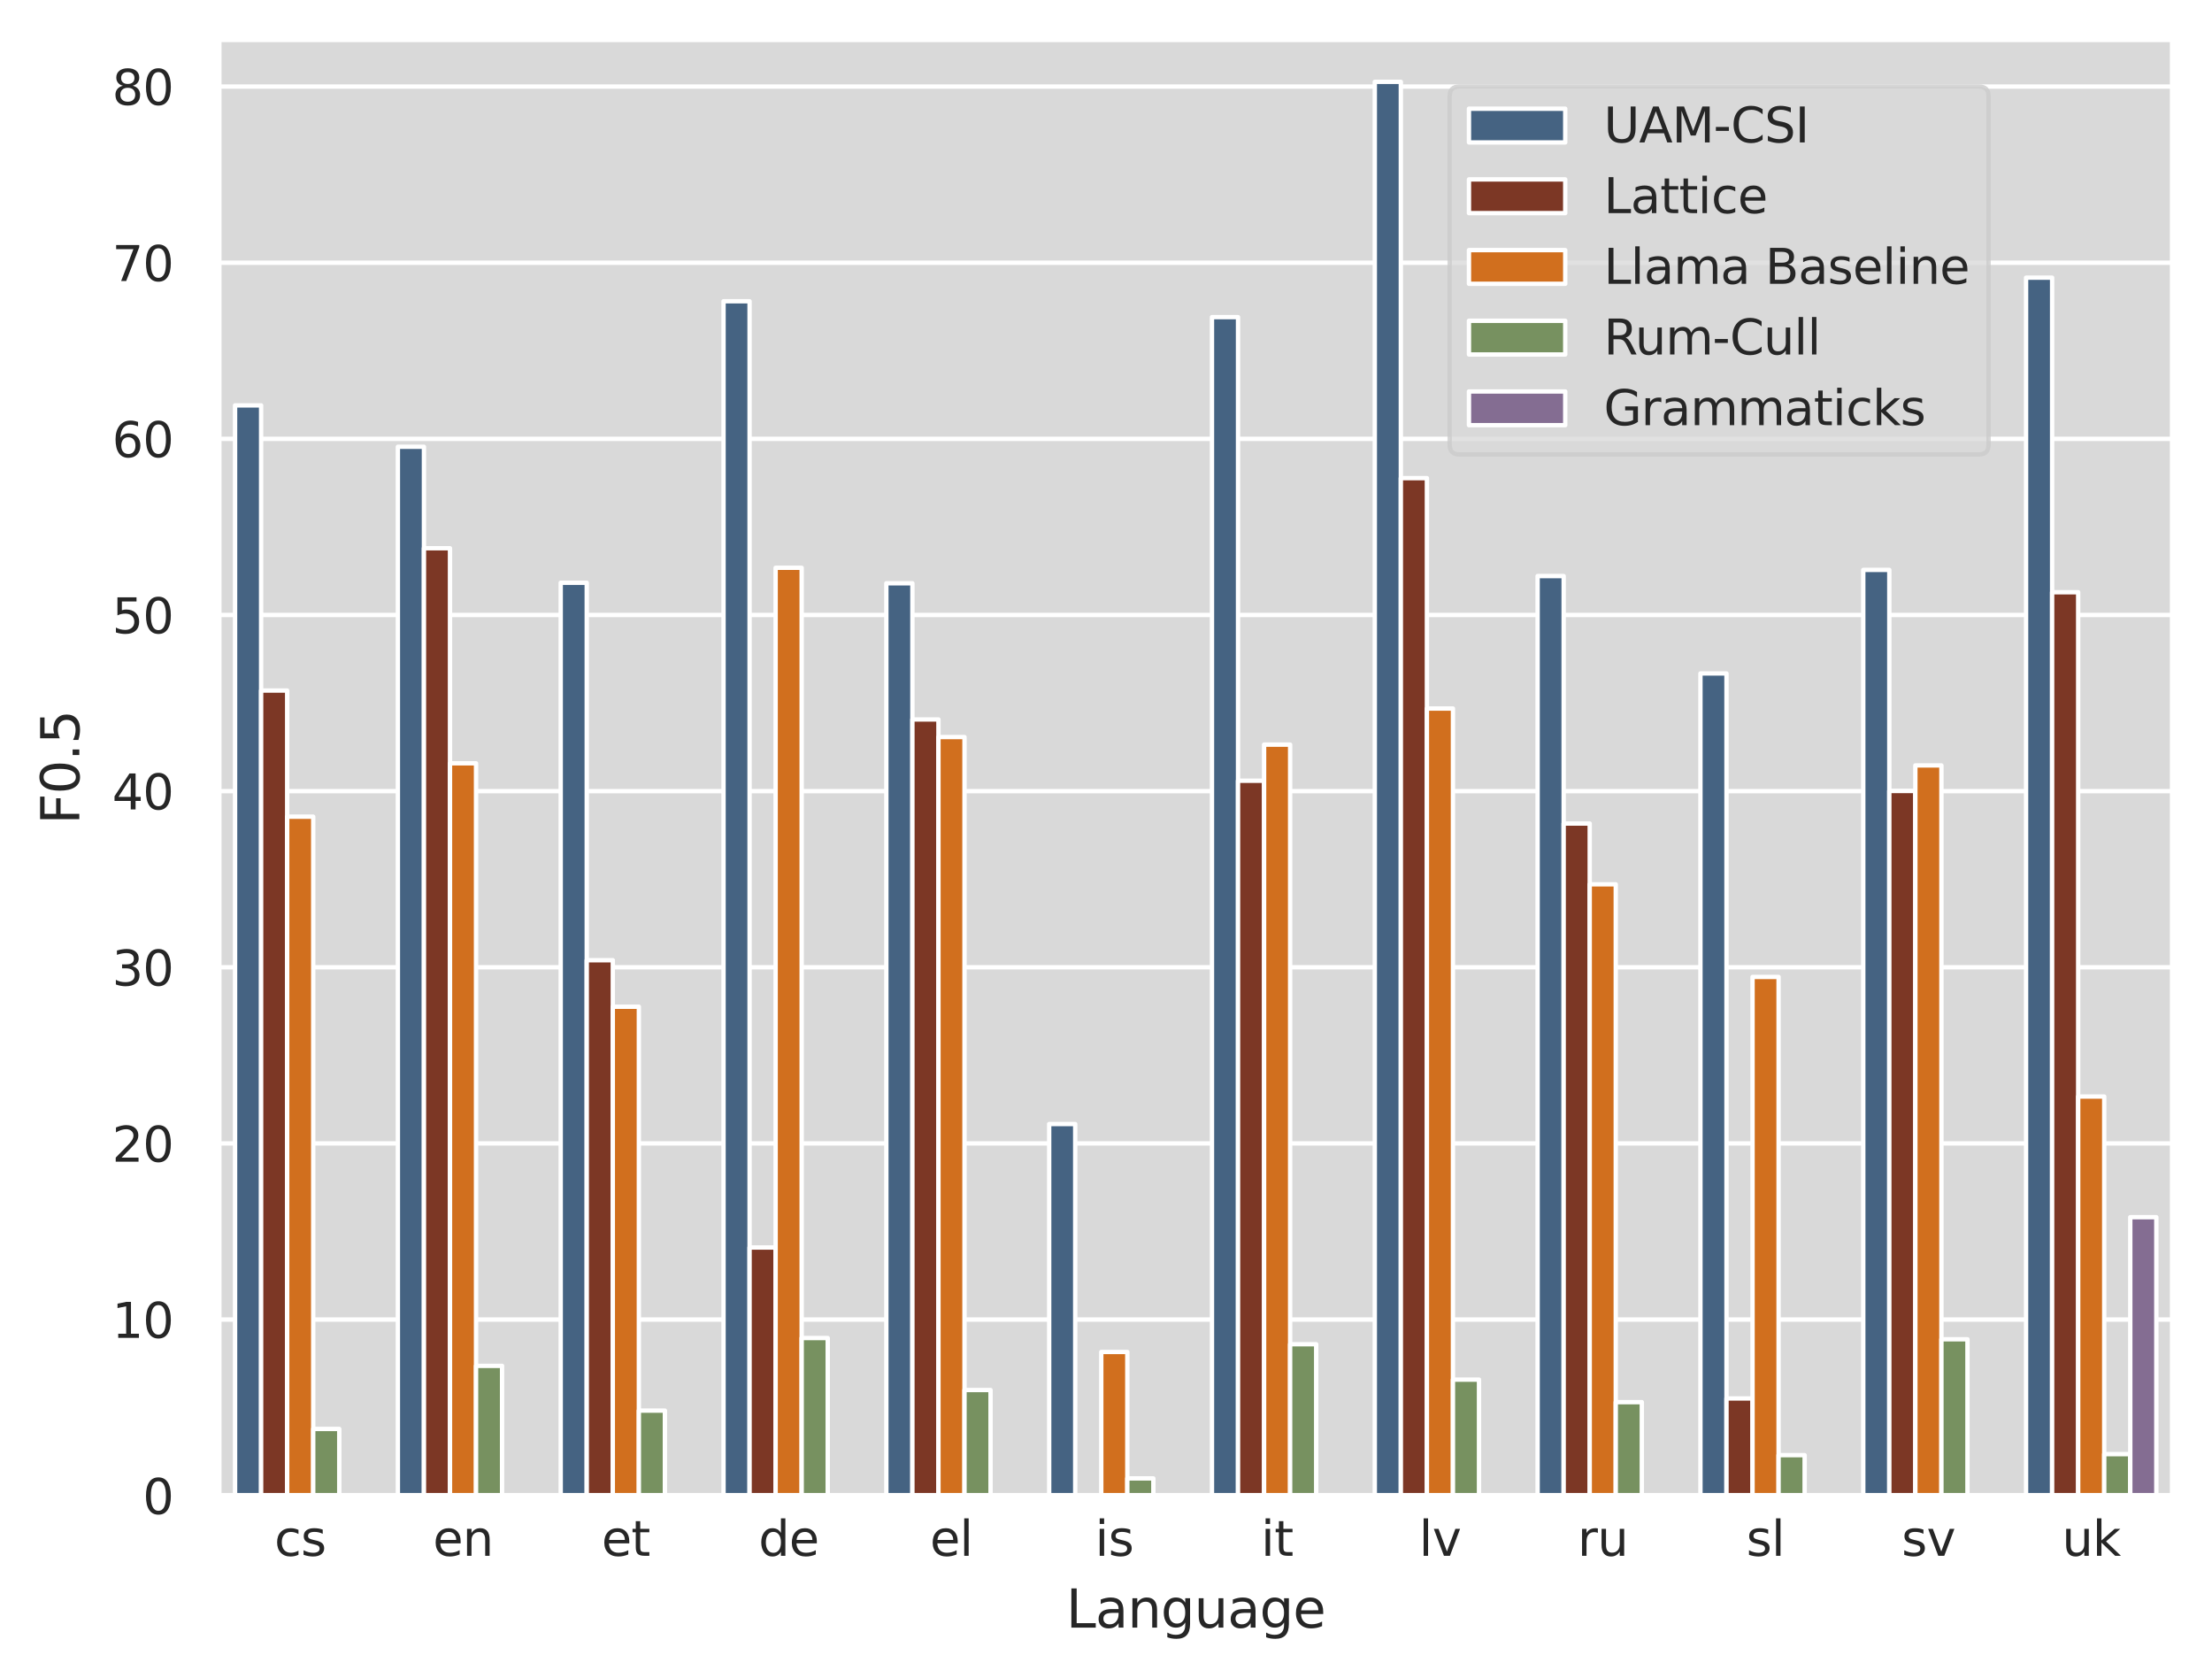 <?xml version="1.0" encoding="utf-8" standalone="no"?>
<!DOCTYPE svg PUBLIC "-//W3C//DTD SVG 1.1//EN"
  "http://www.w3.org/Graphics/SVG/1.1/DTD/svg11.dtd">
<svg xmlns:xlink="http://www.w3.org/1999/xlink" width="404.309pt" height="306.62pt" viewBox="0 0 404.309 306.62" xmlns="http://www.w3.org/2000/svg" version="1.1">
 <defs>
  <style type="text/css">*{stroke-linejoin: round; stroke-linecap: butt}</style>
 </defs>
 <g id="figure_1">
  <g id="patch_1">
   <path d="M 0 306.62 
L 404.309 306.62 
L 404.309 0 
L 0 0 
z
" style="fill: #ffffff"/>
  </g>
  <g id="axes_1">
   <g id="patch_2">
    <path d="M 39.989 273.312 
L 397.109 273.312 
L 397.109 7.2 
L 39.989 7.2 
z
" style="fill: #d9d9d9"/>
   </g>
   <g id="matplotlib.axis_1">
    <g id="xtick_1">
     <g id="text_1">
      <!-- cs -->
      <g style="fill: #262626" transform="translate(50.158 284.299) scale(0.088 -0.088)">
       <defs>
        <path id="DejaVuSans-63" d="M 3122 3366 
L 3122 2828 
Q 2878 2963 2633 3030 
Q 2388 3097 2138 3097 
Q 1578 3097 1268 2742 
Q 959 2388 959 1747 
Q 959 1106 1268 751 
Q 1578 397 2138 397 
Q 2388 397 2633 464 
Q 2878 531 3122 666 
L 3122 134 
Q 2881 22 2623 -34 
Q 2366 -91 2075 -91 
Q 1284 -91 818 406 
Q 353 903 353 1747 
Q 353 2603 823 3093 
Q 1294 3584 2113 3584 
Q 2378 3584 2631 3529 
Q 2884 3475 3122 3366 
z
" transform="scale(0.016)"/>
        <path id="DejaVuSans-73" d="M 2834 3397 
L 2834 2853 
Q 2591 2978 2328 3040 
Q 2066 3103 1784 3103 
Q 1356 3103 1142 2972 
Q 928 2841 928 2578 
Q 928 2378 1081 2264 
Q 1234 2150 1697 2047 
L 1894 2003 
Q 2506 1872 2764 1633 
Q 3022 1394 3022 966 
Q 3022 478 2636 193 
Q 2250 -91 1575 -91 
Q 1294 -91 989 -36 
Q 684 19 347 128 
L 347 722 
Q 666 556 975 473 
Q 1284 391 1588 391 
Q 1994 391 2212 530 
Q 2431 669 2431 922 
Q 2431 1156 2273 1281 
Q 2116 1406 1581 1522 
L 1381 1569 
Q 847 1681 609 1914 
Q 372 2147 372 2553 
Q 372 3047 722 3315 
Q 1072 3584 1716 3584 
Q 2034 3584 2315 3537 
Q 2597 3491 2834 3397 
z
" transform="scale(0.016)"/>
       </defs>
       <use xlink:href="#DejaVuSans-63"/>
       <use xlink:href="#DejaVuSans-73" x="54.98"/>
      </g>
     </g>
    </g>
    <g id="xtick_2">
     <g id="text_2">
      <!-- en -->
      <g style="fill: #262626" transform="translate(79.133 284.299) scale(0.088 -0.088)">
       <defs>
        <path id="DejaVuSans-65" d="M 3597 1894 
L 3597 1613 
L 953 1613 
Q 991 1019 1311 708 
Q 1631 397 2203 397 
Q 2534 397 2845 478 
Q 3156 559 3463 722 
L 3463 178 
Q 3153 47 2828 -22 
Q 2503 -91 2169 -91 
Q 1331 -91 842 396 
Q 353 884 353 1716 
Q 353 2575 817 3079 
Q 1281 3584 2069 3584 
Q 2775 3584 3186 3129 
Q 3597 2675 3597 1894 
z
M 3022 2063 
Q 3016 2534 2758 2815 
Q 2500 3097 2075 3097 
Q 1594 3097 1305 2825 
Q 1016 2553 972 2059 
L 3022 2063 
z
" transform="scale(0.016)"/>
        <path id="DejaVuSans-6e" d="M 3513 2113 
L 3513 0 
L 2938 0 
L 2938 2094 
Q 2938 2591 2744 2837 
Q 2550 3084 2163 3084 
Q 1697 3084 1428 2787 
Q 1159 2491 1159 1978 
L 1159 0 
L 581 0 
L 581 3500 
L 1159 3500 
L 1159 2956 
Q 1366 3272 1645 3428 
Q 1925 3584 2291 3584 
Q 2894 3584 3203 3211 
Q 3513 2838 3513 2113 
z
" transform="scale(0.016)"/>
       </defs>
       <use xlink:href="#DejaVuSans-65"/>
       <use xlink:href="#DejaVuSans-6e" x="61.523"/>
      </g>
     </g>
    </g>
    <g id="xtick_3">
     <g id="text_3">
      <!-- et -->
      <g style="fill: #262626" transform="translate(109.957 284.299) scale(0.088 -0.088)">
       <defs>
        <path id="DejaVuSans-74" d="M 1172 4494 
L 1172 3500 
L 2356 3500 
L 2356 3053 
L 1172 3053 
L 1172 1153 
Q 1172 725 1289 603 
Q 1406 481 1766 481 
L 2356 481 
L 2356 0 
L 1766 0 
Q 1100 0 847 248 
Q 594 497 594 1153 
L 594 3053 
L 172 3053 
L 172 3500 
L 594 3500 
L 594 4494 
L 1172 4494 
z
" transform="scale(0.016)"/>
       </defs>
       <use xlink:href="#DejaVuSans-65"/>
       <use xlink:href="#DejaVuSans-74" x="61.523"/>
      </g>
     </g>
    </g>
    <g id="xtick_4">
     <g id="text_4">
      <!-- de -->
      <g style="fill: #262626" transform="translate(138.648 284.299) scale(0.088 -0.088)">
       <defs>
        <path id="DejaVuSans-64" d="M 2906 2969 
L 2906 4863 
L 3481 4863 
L 3481 0 
L 2906 0 
L 2906 525 
Q 2725 213 2448 61 
Q 2172 -91 1784 -91 
Q 1150 -91 751 415 
Q 353 922 353 1747 
Q 353 2572 751 3078 
Q 1150 3584 1784 3584 
Q 2172 3584 2448 3432 
Q 2725 3281 2906 2969 
z
M 947 1747 
Q 947 1113 1208 752 
Q 1469 391 1925 391 
Q 2381 391 2643 752 
Q 2906 1113 2906 1747 
Q 2906 2381 2643 2742 
Q 2381 3103 1925 3103 
Q 1469 3103 1208 2742 
Q 947 2381 947 1747 
z
" transform="scale(0.016)"/>
       </defs>
       <use xlink:href="#DejaVuSans-64"/>
       <use xlink:href="#DejaVuSans-65" x="63.477"/>
      </g>
     </g>
    </g>
    <g id="xtick_5">
     <g id="text_5">
      <!-- el -->
      <g style="fill: #262626" transform="translate(169.979 284.299) scale(0.088 -0.088)">
       <defs>
        <path id="DejaVuSans-6c" d="M 603 4863 
L 1178 4863 
L 1178 0 
L 603 0 
L 603 4863 
z
" transform="scale(0.016)"/>
       </defs>
       <use xlink:href="#DejaVuSans-65"/>
       <use xlink:href="#DejaVuSans-6c" x="61.523"/>
      </g>
     </g>
    </g>
    <g id="xtick_6">
     <g id="text_6">
      <!-- is -->
      <g style="fill: #262626" transform="translate(200.155 284.299) scale(0.088 -0.088)">
       <defs>
        <path id="DejaVuSans-69" d="M 603 3500 
L 1178 3500 
L 1178 0 
L 603 0 
L 603 3500 
z
M 603 4863 
L 1178 4863 
L 1178 4134 
L 603 4134 
L 603 4863 
z
" transform="scale(0.016)"/>
       </defs>
       <use xlink:href="#DejaVuSans-69"/>
       <use xlink:href="#DejaVuSans-73" x="27.783"/>
      </g>
     </g>
    </g>
    <g id="xtick_7">
     <g id="text_7">
      <!-- it -->
      <g style="fill: #262626" transform="translate(230.482 284.299) scale(0.088 -0.088)">
       <use xlink:href="#DejaVuSans-69"/>
       <use xlink:href="#DejaVuSans-74" x="27.783"/>
      </g>
     </g>
    </g>
    <g id="xtick_8">
     <g id="text_8">
      <!-- lv -->
      <g style="fill: #262626" transform="translate(259.362 284.299) scale(0.088 -0.088)">
       <defs>
        <path id="DejaVuSans-76" d="M 191 3500 
L 800 3500 
L 1894 563 
L 2988 3500 
L 3597 3500 
L 2284 0 
L 1503 0 
L 191 3500 
z
" transform="scale(0.016)"/>
       </defs>
       <use xlink:href="#DejaVuSans-6c"/>
       <use xlink:href="#DejaVuSans-76" x="27.783"/>
      </g>
     </g>
    </g>
    <g id="xtick_9">
     <g id="text_9">
      <!-- ru -->
      <g style="fill: #262626" transform="translate(288.352 284.299) scale(0.088 -0.088)">
       <defs>
        <path id="DejaVuSans-72" d="M 2631 2963 
Q 2534 3019 2420 3045 
Q 2306 3072 2169 3072 
Q 1681 3072 1420 2755 
Q 1159 2438 1159 1844 
L 1159 0 
L 581 0 
L 581 3500 
L 1159 3500 
L 1159 2956 
Q 1341 3275 1631 3429 
Q 1922 3584 2338 3584 
Q 2397 3584 2469 3576 
Q 2541 3569 2628 3553 
L 2631 2963 
z
" transform="scale(0.016)"/>
        <path id="DejaVuSans-75" d="M 544 1381 
L 544 3500 
L 1119 3500 
L 1119 1403 
Q 1119 906 1312 657 
Q 1506 409 1894 409 
Q 2359 409 2629 706 
Q 2900 1003 2900 1516 
L 2900 3500 
L 3475 3500 
L 3475 0 
L 2900 0 
L 2900 538 
Q 2691 219 2414 64 
Q 2138 -91 1772 -91 
Q 1169 -91 856 284 
Q 544 659 544 1381 
z
M 1991 3584 
L 1991 3584 
z
" transform="scale(0.016)"/>
       </defs>
       <use xlink:href="#DejaVuSans-72"/>
       <use xlink:href="#DejaVuSans-75" x="41.113"/>
      </g>
     </g>
    </g>
    <g id="xtick_10">
     <g id="text_10">
      <!-- sl -->
      <g style="fill: #262626" transform="translate(319.195 284.299) scale(0.088 -0.088)">
       <use xlink:href="#DejaVuSans-73"/>
       <use xlink:href="#DejaVuSans-6c" x="52.1"/>
      </g>
     </g>
    </g>
    <g id="xtick_11">
     <g id="text_11">
      <!-- sv -->
      <g style="fill: #262626" transform="translate(347.573 284.299) scale(0.088 -0.088)">
       <use xlink:href="#DejaVuSans-73"/>
       <use xlink:href="#DejaVuSans-76" x="52.1"/>
      </g>
     </g>
    </g>
    <g id="xtick_12">
     <g id="text_12">
      <!-- uk -->
      <g style="fill: #262626" transform="translate(376.893 284.299) scale(0.088 -0.088)">
       <defs>
        <path id="DejaVuSans-6b" d="M 581 4863 
L 1159 4863 
L 1159 1991 
L 2875 3500 
L 3609 3500 
L 1753 1863 
L 3688 0 
L 2938 0 
L 1159 1709 
L 1159 0 
L 581 0 
L 581 4863 
z
" transform="scale(0.016)"/>
       </defs>
       <use xlink:href="#DejaVuSans-75"/>
       <use xlink:href="#DejaVuSans-6b" x="63.379"/>
      </g>
     </g>
    </g>
    <g id="text_13">
     <!-- Language -->
     <g style="fill: #262626" transform="translate(194.859 297.423) scale(0.096 -0.096)">
      <defs>
       <path id="DejaVuSans-4c" d="M 628 4666 
L 1259 4666 
L 1259 531 
L 3531 531 
L 3531 0 
L 628 0 
L 628 4666 
z
" transform="scale(0.016)"/>
       <path id="DejaVuSans-61" d="M 2194 1759 
Q 1497 1759 1228 1600 
Q 959 1441 959 1056 
Q 959 750 1161 570 
Q 1363 391 1709 391 
Q 2188 391 2477 730 
Q 2766 1069 2766 1631 
L 2766 1759 
L 2194 1759 
z
M 3341 1997 
L 3341 0 
L 2766 0 
L 2766 531 
Q 2569 213 2275 61 
Q 1981 -91 1556 -91 
Q 1019 -91 701 211 
Q 384 513 384 1019 
Q 384 1609 779 1909 
Q 1175 2209 1959 2209 
L 2766 2209 
L 2766 2266 
Q 2766 2663 2505 2880 
Q 2244 3097 1772 3097 
Q 1472 3097 1187 3025 
Q 903 2953 641 2809 
L 641 3341 
Q 956 3463 1253 3523 
Q 1550 3584 1831 3584 
Q 2591 3584 2966 3190 
Q 3341 2797 3341 1997 
z
" transform="scale(0.016)"/>
       <path id="DejaVuSans-67" d="M 2906 1791 
Q 2906 2416 2648 2759 
Q 2391 3103 1925 3103 
Q 1463 3103 1205 2759 
Q 947 2416 947 1791 
Q 947 1169 1205 825 
Q 1463 481 1925 481 
Q 2391 481 2648 825 
Q 2906 1169 2906 1791 
z
M 3481 434 
Q 3481 -459 3084 -895 
Q 2688 -1331 1869 -1331 
Q 1566 -1331 1297 -1286 
Q 1028 -1241 775 -1147 
L 775 -588 
Q 1028 -725 1275 -790 
Q 1522 -856 1778 -856 
Q 2344 -856 2625 -561 
Q 2906 -266 2906 331 
L 2906 616 
Q 2728 306 2450 153 
Q 2172 0 1784 0 
Q 1141 0 747 490 
Q 353 981 353 1791 
Q 353 2603 747 3093 
Q 1141 3584 1784 3584 
Q 2172 3584 2450 3431 
Q 2728 3278 2906 2969 
L 2906 3500 
L 3481 3500 
L 3481 434 
z
" transform="scale(0.016)"/>
      </defs>
      <use xlink:href="#DejaVuSans-4c"/>
      <use xlink:href="#DejaVuSans-61" x="55.713"/>
      <use xlink:href="#DejaVuSans-6e" x="116.992"/>
      <use xlink:href="#DejaVuSans-67" x="180.371"/>
      <use xlink:href="#DejaVuSans-75" x="243.848"/>
      <use xlink:href="#DejaVuSans-61" x="307.227"/>
      <use xlink:href="#DejaVuSans-67" x="368.506"/>
      <use xlink:href="#DejaVuSans-65" x="431.982"/>
     </g>
    </g>
   </g>
   <g id="matplotlib.axis_2">
    <g id="ytick_1">
     <g id="line2d_1">
      <path d="M 39.989 273.312 
L 397.109 273.312 
" clip-path="url(#p2c6a09ee8d)" style="fill: none; stroke: #ffffff; stroke-width: 0.8; stroke-linecap: round"/>
     </g>
     <g id="text_14">
      <!-- 0 -->
      <g style="fill: #262626" transform="translate(26.09 276.655) scale(0.088 -0.088)">
       <defs>
        <path id="DejaVuSans-30" d="M 2034 4250 
Q 1547 4250 1301 3770 
Q 1056 3291 1056 2328 
Q 1056 1369 1301 889 
Q 1547 409 2034 409 
Q 2525 409 2770 889 
Q 3016 1369 3016 2328 
Q 3016 3291 2770 3770 
Q 2525 4250 2034 4250 
z
M 2034 4750 
Q 2819 4750 3233 4129 
Q 3647 3509 3647 2328 
Q 3647 1150 3233 529 
Q 2819 -91 2034 -91 
Q 1250 -91 836 529 
Q 422 1150 422 2328 
Q 422 3509 836 4129 
Q 1250 4750 2034 4750 
z
" transform="scale(0.016)"/>
       </defs>
       <use xlink:href="#DejaVuSans-30"/>
      </g>
     </g>
    </g>
    <g id="ytick_2">
     <g id="line2d_2">
      <path d="M 39.989 241.125 
L 397.109 241.125 
" clip-path="url(#p2c6a09ee8d)" style="fill: none; stroke: #ffffff; stroke-width: 0.8; stroke-linecap: round"/>
     </g>
     <g id="text_15">
      <!-- 10 -->
      <g style="fill: #262626" transform="translate(20.491 244.469) scale(0.088 -0.088)">
       <defs>
        <path id="DejaVuSans-31" d="M 794 531 
L 1825 531 
L 1825 4091 
L 703 3866 
L 703 4441 
L 1819 4666 
L 2450 4666 
L 2450 531 
L 3481 531 
L 3481 0 
L 794 0 
L 794 531 
z
" transform="scale(0.016)"/>
       </defs>
       <use xlink:href="#DejaVuSans-31"/>
       <use xlink:href="#DejaVuSans-30" x="63.623"/>
      </g>
     </g>
    </g>
    <g id="ytick_3">
     <g id="line2d_3">
      <path d="M 39.989 208.939 
L 397.109 208.939 
" clip-path="url(#p2c6a09ee8d)" style="fill: none; stroke: #ffffff; stroke-width: 0.8; stroke-linecap: round"/>
     </g>
     <g id="text_16">
      <!-- 20 -->
      <g style="fill: #262626" transform="translate(20.491 212.282) scale(0.088 -0.088)">
       <defs>
        <path id="DejaVuSans-32" d="M 1228 531 
L 3431 531 
L 3431 0 
L 469 0 
L 469 531 
Q 828 903 1448 1529 
Q 2069 2156 2228 2338 
Q 2531 2678 2651 2914 
Q 2772 3150 2772 3378 
Q 2772 3750 2511 3984 
Q 2250 4219 1831 4219 
Q 1534 4219 1204 4116 
Q 875 4013 500 3803 
L 500 4441 
Q 881 4594 1212 4672 
Q 1544 4750 1819 4750 
Q 2544 4750 2975 4387 
Q 3406 4025 3406 3419 
Q 3406 3131 3298 2873 
Q 3191 2616 2906 2266 
Q 2828 2175 2409 1742 
Q 1991 1309 1228 531 
z
" transform="scale(0.016)"/>
       </defs>
       <use xlink:href="#DejaVuSans-32"/>
       <use xlink:href="#DejaVuSans-30" x="63.623"/>
      </g>
     </g>
    </g>
    <g id="ytick_4">
     <g id="line2d_4">
      <path d="M 39.989 176.752 
L 397.109 176.752 
" clip-path="url(#p2c6a09ee8d)" style="fill: none; stroke: #ffffff; stroke-width: 0.8; stroke-linecap: round"/>
     </g>
     <g id="text_17">
      <!-- 30 -->
      <g style="fill: #262626" transform="translate(20.491 180.096) scale(0.088 -0.088)">
       <defs>
        <path id="DejaVuSans-33" d="M 2597 2516 
Q 3050 2419 3304 2112 
Q 3559 1806 3559 1356 
Q 3559 666 3084 287 
Q 2609 -91 1734 -91 
Q 1441 -91 1130 -33 
Q 819 25 488 141 
L 488 750 
Q 750 597 1062 519 
Q 1375 441 1716 441 
Q 2309 441 2620 675 
Q 2931 909 2931 1356 
Q 2931 1769 2642 2001 
Q 2353 2234 1838 2234 
L 1294 2234 
L 1294 2753 
L 1863 2753 
Q 2328 2753 2575 2939 
Q 2822 3125 2822 3475 
Q 2822 3834 2567 4026 
Q 2313 4219 1838 4219 
Q 1578 4219 1281 4162 
Q 984 4106 628 3988 
L 628 4550 
Q 988 4650 1302 4700 
Q 1616 4750 1894 4750 
Q 2613 4750 3031 4423 
Q 3450 4097 3450 3541 
Q 3450 3153 3228 2886 
Q 3006 2619 2597 2516 
z
" transform="scale(0.016)"/>
       </defs>
       <use xlink:href="#DejaVuSans-33"/>
       <use xlink:href="#DejaVuSans-30" x="63.623"/>
      </g>
     </g>
    </g>
    <g id="ytick_5">
     <g id="line2d_5">
      <path d="M 39.989 144.566 
L 397.109 144.566 
" clip-path="url(#p2c6a09ee8d)" style="fill: none; stroke: #ffffff; stroke-width: 0.8; stroke-linecap: round"/>
     </g>
     <g id="text_18">
      <!-- 40 -->
      <g style="fill: #262626" transform="translate(20.491 147.909) scale(0.088 -0.088)">
       <defs>
        <path id="DejaVuSans-34" d="M 2419 4116 
L 825 1625 
L 2419 1625 
L 2419 4116 
z
M 2253 4666 
L 3047 4666 
L 3047 1625 
L 3713 1625 
L 3713 1100 
L 3047 1100 
L 3047 0 
L 2419 0 
L 2419 1100 
L 313 1100 
L 313 1709 
L 2253 4666 
z
" transform="scale(0.016)"/>
       </defs>
       <use xlink:href="#DejaVuSans-34"/>
       <use xlink:href="#DejaVuSans-30" x="63.623"/>
      </g>
     </g>
    </g>
    <g id="ytick_6">
     <g id="line2d_6">
      <path d="M 39.989 112.379 
L 397.109 112.379 
" clip-path="url(#p2c6a09ee8d)" style="fill: none; stroke: #ffffff; stroke-width: 0.8; stroke-linecap: round"/>
     </g>
     <g id="text_19">
      <!-- 50 -->
      <g style="fill: #262626" transform="translate(20.491 115.723) scale(0.088 -0.088)">
       <defs>
        <path id="DejaVuSans-35" d="M 691 4666 
L 3169 4666 
L 3169 4134 
L 1269 4134 
L 1269 2991 
Q 1406 3038 1543 3061 
Q 1681 3084 1819 3084 
Q 2600 3084 3056 2656 
Q 3513 2228 3513 1497 
Q 3513 744 3044 326 
Q 2575 -91 1722 -91 
Q 1428 -91 1123 -41 
Q 819 9 494 109 
L 494 744 
Q 775 591 1075 516 
Q 1375 441 1709 441 
Q 2250 441 2565 725 
Q 2881 1009 2881 1497 
Q 2881 1984 2565 2268 
Q 2250 2553 1709 2553 
Q 1456 2553 1204 2497 
Q 953 2441 691 2322 
L 691 4666 
z
" transform="scale(0.016)"/>
       </defs>
       <use xlink:href="#DejaVuSans-35"/>
       <use xlink:href="#DejaVuSans-30" x="63.623"/>
      </g>
     </g>
    </g>
    <g id="ytick_7">
     <g id="line2d_7">
      <path d="M 39.989 80.193 
L 397.109 80.193 
" clip-path="url(#p2c6a09ee8d)" style="fill: none; stroke: #ffffff; stroke-width: 0.8; stroke-linecap: round"/>
     </g>
     <g id="text_20">
      <!-- 60 -->
      <g style="fill: #262626" transform="translate(20.491 83.536) scale(0.088 -0.088)">
       <defs>
        <path id="DejaVuSans-36" d="M 2113 2584 
Q 1688 2584 1439 2293 
Q 1191 2003 1191 1497 
Q 1191 994 1439 701 
Q 1688 409 2113 409 
Q 2538 409 2786 701 
Q 3034 994 3034 1497 
Q 3034 2003 2786 2293 
Q 2538 2584 2113 2584 
z
M 3366 4563 
L 3366 3988 
Q 3128 4100 2886 4159 
Q 2644 4219 2406 4219 
Q 1781 4219 1451 3797 
Q 1122 3375 1075 2522 
Q 1259 2794 1537 2939 
Q 1816 3084 2150 3084 
Q 2853 3084 3261 2657 
Q 3669 2231 3669 1497 
Q 3669 778 3244 343 
Q 2819 -91 2113 -91 
Q 1303 -91 875 529 
Q 447 1150 447 2328 
Q 447 3434 972 4092 
Q 1497 4750 2381 4750 
Q 2619 4750 2861 4703 
Q 3103 4656 3366 4563 
z
" transform="scale(0.016)"/>
       </defs>
       <use xlink:href="#DejaVuSans-36"/>
       <use xlink:href="#DejaVuSans-30" x="63.623"/>
      </g>
     </g>
    </g>
    <g id="ytick_8">
     <g id="line2d_8">
      <path d="M 39.989 48.006 
L 397.109 48.006 
" clip-path="url(#p2c6a09ee8d)" style="fill: none; stroke: #ffffff; stroke-width: 0.8; stroke-linecap: round"/>
     </g>
     <g id="text_21">
      <!-- 70 -->
      <g style="fill: #262626" transform="translate(20.491 51.35) scale(0.088 -0.088)">
       <defs>
        <path id="DejaVuSans-37" d="M 525 4666 
L 3525 4666 
L 3525 4397 
L 1831 0 
L 1172 0 
L 2766 4134 
L 525 4134 
L 525 4666 
z
" transform="scale(0.016)"/>
       </defs>
       <use xlink:href="#DejaVuSans-37"/>
       <use xlink:href="#DejaVuSans-30" x="63.623"/>
      </g>
     </g>
    </g>
    <g id="ytick_9">
     <g id="line2d_9">
      <path d="M 39.989 15.82 
L 397.109 15.82 
" clip-path="url(#p2c6a09ee8d)" style="fill: none; stroke: #ffffff; stroke-width: 0.8; stroke-linecap: round"/>
     </g>
     <g id="text_22">
      <!-- 80 -->
      <g style="fill: #262626" transform="translate(20.491 19.163) scale(0.088 -0.088)">
       <defs>
        <path id="DejaVuSans-38" d="M 2034 2216 
Q 1584 2216 1326 1975 
Q 1069 1734 1069 1313 
Q 1069 891 1326 650 
Q 1584 409 2034 409 
Q 2484 409 2743 651 
Q 3003 894 3003 1313 
Q 3003 1734 2745 1975 
Q 2488 2216 2034 2216 
z
M 1403 2484 
Q 997 2584 770 2862 
Q 544 3141 544 3541 
Q 544 4100 942 4425 
Q 1341 4750 2034 4750 
Q 2731 4750 3128 4425 
Q 3525 4100 3525 3541 
Q 3525 3141 3298 2862 
Q 3072 2584 2669 2484 
Q 3125 2378 3379 2068 
Q 3634 1759 3634 1313 
Q 3634 634 3220 271 
Q 2806 -91 2034 -91 
Q 1263 -91 848 271 
Q 434 634 434 1313 
Q 434 1759 690 2068 
Q 947 2378 1403 2484 
z
M 1172 3481 
Q 1172 3119 1398 2916 
Q 1625 2713 2034 2713 
Q 2441 2713 2670 2916 
Q 2900 3119 2900 3481 
Q 2900 3844 2670 4047 
Q 2441 4250 2034 4250 
Q 1625 4250 1398 4047 
Q 1172 3844 1172 3481 
z
" transform="scale(0.016)"/>
       </defs>
       <use xlink:href="#DejaVuSans-38"/>
       <use xlink:href="#DejaVuSans-30" x="63.623"/>
      </g>
     </g>
    </g>
    <g id="text_23">
     <!-- F0.5 -->
     <g style="fill: #262626" transform="translate(14.495 150.65) rotate(-90) scale(0.096 -0.096)">
      <defs>
       <path id="DejaVuSans-46" d="M 628 4666 
L 3309 4666 
L 3309 4134 
L 1259 4134 
L 1259 2759 
L 3109 2759 
L 3109 2228 
L 1259 2228 
L 1259 0 
L 628 0 
L 628 4666 
z
" transform="scale(0.016)"/>
       <path id="DejaVuSans-2e" d="M 684 794 
L 1344 794 
L 1344 0 
L 684 0 
L 684 794 
z
" transform="scale(0.016)"/>
      </defs>
      <use xlink:href="#DejaVuSans-46"/>
      <use xlink:href="#DejaVuSans-30" x="57.52"/>
      <use xlink:href="#DejaVuSans-2e" x="121.143"/>
      <use xlink:href="#DejaVuSans-35" x="152.93"/>
     </g>
    </g>
   </g>
   <g id="patch_3">
    <path d="M 42.965 273.312 
L 47.727 273.312 
L 47.727 74.077 
L 42.965 74.077 
z
" clip-path="url(#p2c6a09ee8d)" style="fill: #456382; stroke: #ffffff; stroke-width: 0.8; stroke-linejoin: miter"/>
   </g>
   <g id="patch_4">
    <path d="M 72.725 273.312 
L 77.487 273.312 
L 77.487 81.641 
L 72.725 81.641 
z
" clip-path="url(#p2c6a09ee8d)" style="fill: #456382; stroke: #ffffff; stroke-width: 0.8; stroke-linejoin: miter"/>
   </g>
   <g id="patch_5">
    <path d="M 102.485 273.312 
L 107.247 273.312 
L 107.247 106.489 
L 102.485 106.489 
z
" clip-path="url(#p2c6a09ee8d)" style="fill: #456382; stroke: #ffffff; stroke-width: 0.8; stroke-linejoin: miter"/>
   </g>
   <g id="patch_6">
    <path d="M 132.245 273.312 
L 137.007 273.312 
L 137.007 55.055 
L 132.245 55.055 
z
" clip-path="url(#p2c6a09ee8d)" style="fill: #456382; stroke: #ffffff; stroke-width: 0.8; stroke-linejoin: miter"/>
   </g>
   <g id="patch_7">
    <path d="M 162.005 273.312 
L 166.767 273.312 
L 166.767 106.586 
L 162.005 106.586 
z
" clip-path="url(#p2c6a09ee8d)" style="fill: #456382; stroke: #ffffff; stroke-width: 0.8; stroke-linejoin: miter"/>
   </g>
   <g id="patch_8">
    <path d="M 191.765 273.312 
L 196.527 273.312 
L 196.527 205.398 
L 191.765 205.398 
z
" clip-path="url(#p2c6a09ee8d)" style="fill: #456382; stroke: #ffffff; stroke-width: 0.8; stroke-linejoin: miter"/>
   </g>
   <g id="patch_9">
    <path d="M 221.525 273.312 
L 226.287 273.312 
L 226.287 57.952 
L 221.525 57.952 
z
" clip-path="url(#p2c6a09ee8d)" style="fill: #456382; stroke: #ffffff; stroke-width: 0.8; stroke-linejoin: miter"/>
   </g>
   <g id="patch_10">
    <path d="M 251.285 273.312 
L 256.047 273.312 
L 256.047 14.951 
L 251.285 14.951 
z
" clip-path="url(#p2c6a09ee8d)" style="fill: #456382; stroke: #ffffff; stroke-width: 0.8; stroke-linejoin: miter"/>
   </g>
   <g id="patch_11">
    <path d="M 281.045 273.312 
L 285.807 273.312 
L 285.807 105.266 
L 281.045 105.266 
z
" clip-path="url(#p2c6a09ee8d)" style="fill: #456382; stroke: #ffffff; stroke-width: 0.8; stroke-linejoin: miter"/>
   </g>
   <g id="patch_12">
    <path d="M 310.805 273.312 
L 315.567 273.312 
L 315.567 123.065 
L 310.805 123.065 
z
" clip-path="url(#p2c6a09ee8d)" style="fill: #456382; stroke: #ffffff; stroke-width: 0.8; stroke-linejoin: miter"/>
   </g>
   <g id="patch_13">
    <path d="M 340.565 273.312 
L 345.327 273.312 
L 345.327 104.14 
L 340.565 104.14 
z
" clip-path="url(#p2c6a09ee8d)" style="fill: #456382; stroke: #ffffff; stroke-width: 0.8; stroke-linejoin: miter"/>
   </g>
   <g id="patch_14">
    <path d="M 370.325 273.312 
L 375.087 273.312 
L 375.087 50.742 
L 370.325 50.742 
z
" clip-path="url(#p2c6a09ee8d)" style="fill: #456382; stroke: #ffffff; stroke-width: 0.8; stroke-linejoin: miter"/>
   </g>
   <g id="patch_15">
    <path d="M 47.727 273.312 
L 52.488 273.312 
L 52.488 126.187 
L 47.727 126.187 
z
" clip-path="url(#p2c6a09ee8d)" style="fill: #7c3725; stroke: #ffffff; stroke-width: 0.8; stroke-linejoin: miter"/>
   </g>
   <g id="patch_16">
    <path d="M 77.487 273.312 
L 82.248 273.312 
L 82.248 100.181 
L 77.487 100.181 
z
" clip-path="url(#p2c6a09ee8d)" style="fill: #7c3725; stroke: #ffffff; stroke-width: 0.8; stroke-linejoin: miter"/>
   </g>
   <g id="patch_17">
    <path d="M 107.247 273.312 
L 112.008 273.312 
L 112.008 175.465 
L 107.247 175.465 
z
" clip-path="url(#p2c6a09ee8d)" style="fill: #7c3725; stroke: #ffffff; stroke-width: 0.8; stroke-linejoin: miter"/>
   </g>
   <g id="patch_18">
    <path d="M 137.007 273.312 
L 141.768 273.312 
L 141.768 227.961 
L 137.007 227.961 
z
" clip-path="url(#p2c6a09ee8d)" style="fill: #7c3725; stroke: #ffffff; stroke-width: 0.8; stroke-linejoin: miter"/>
   </g>
   <g id="patch_19">
    <path d="M 166.767 273.312 
L 171.528 273.312 
L 171.528 131.466 
L 166.767 131.466 
z
" clip-path="url(#p2c6a09ee8d)" style="fill: #7c3725; stroke: #ffffff; stroke-width: 0.8; stroke-linejoin: miter"/>
   </g>
   <g id="patch_20">
    <path d="M 196.527 273.312 
L 201.288 273.312 
L 201.288 273.312 
L 196.527 273.312 
z
" clip-path="url(#p2c6a09ee8d)" style="fill: #7c3725; stroke: #ffffff; stroke-width: 0.8; stroke-linejoin: miter"/>
   </g>
   <g id="patch_21">
    <path d="M 226.287 273.312 
L 231.048 273.312 
L 231.048 142.667 
L 226.287 142.667 
z
" clip-path="url(#p2c6a09ee8d)" style="fill: #7c3725; stroke: #ffffff; stroke-width: 0.8; stroke-linejoin: miter"/>
   </g>
   <g id="patch_22">
    <path d="M 256.047 273.312 
L 260.808 273.312 
L 260.808 87.37 
L 256.047 87.37 
z
" clip-path="url(#p2c6a09ee8d)" style="fill: #7c3725; stroke: #ffffff; stroke-width: 0.8; stroke-linejoin: miter"/>
   </g>
   <g id="patch_23">
    <path d="M 285.807 273.312 
L 290.568 273.312 
L 290.568 150.488 
L 285.807 150.488 
z
" clip-path="url(#p2c6a09ee8d)" style="fill: #7c3725; stroke: #ffffff; stroke-width: 0.8; stroke-linejoin: miter"/>
   </g>
   <g id="patch_24">
    <path d="M 315.567 273.312 
L 320.328 273.312 
L 320.328 255.545 
L 315.567 255.545 
z
" clip-path="url(#p2c6a09ee8d)" style="fill: #7c3725; stroke: #ffffff; stroke-width: 0.8; stroke-linejoin: miter"/>
   </g>
   <g id="patch_25">
    <path d="M 345.327 273.312 
L 350.088 273.312 
L 350.088 144.534 
L 345.327 144.534 
z
" clip-path="url(#p2c6a09ee8d)" style="fill: #7c3725; stroke: #ffffff; stroke-width: 0.8; stroke-linejoin: miter"/>
   </g>
   <g id="patch_26">
    <path d="M 375.087 273.312 
L 379.848 273.312 
L 379.848 108.227 
L 375.087 108.227 
z
" clip-path="url(#p2c6a09ee8d)" style="fill: #7c3725; stroke: #ffffff; stroke-width: 0.8; stroke-linejoin: miter"/>
   </g>
   <g id="patch_27">
    <path d="M 52.488 273.312 
L 57.25 273.312 
L 57.25 149.233 
L 52.488 149.233 
z
" clip-path="url(#p2c6a09ee8d)" style="fill: #d16f1e; stroke: #ffffff; stroke-width: 0.8; stroke-linejoin: miter"/>
   </g>
   <g id="patch_28">
    <path d="M 82.248 273.312 
L 87.01 273.312 
L 87.01 139.48 
L 82.248 139.48 
z
" clip-path="url(#p2c6a09ee8d)" style="fill: #d16f1e; stroke: #ffffff; stroke-width: 0.8; stroke-linejoin: miter"/>
   </g>
   <g id="patch_29">
    <path d="M 112.008 273.312 
L 116.77 273.312 
L 116.77 183.962 
L 112.008 183.962 
z
" clip-path="url(#p2c6a09ee8d)" style="fill: #d16f1e; stroke: #ffffff; stroke-width: 0.8; stroke-linejoin: miter"/>
   </g>
   <g id="patch_30">
    <path d="M 141.768 273.312 
L 146.53 273.312 
L 146.53 103.753 
L 141.768 103.753 
z
" clip-path="url(#p2c6a09ee8d)" style="fill: #d16f1e; stroke: #ffffff; stroke-width: 0.8; stroke-linejoin: miter"/>
   </g>
   <g id="patch_31">
    <path d="M 171.528 273.312 
L 176.29 273.312 
L 176.29 134.685 
L 171.528 134.685 
z
" clip-path="url(#p2c6a09ee8d)" style="fill: #d16f1e; stroke: #ffffff; stroke-width: 0.8; stroke-linejoin: miter"/>
   </g>
   <g id="patch_32">
    <path d="M 201.288 273.312 
L 206.05 273.312 
L 206.05 247.048 
L 201.288 247.048 
z
" clip-path="url(#p2c6a09ee8d)" style="fill: #d16f1e; stroke: #ffffff; stroke-width: 0.8; stroke-linejoin: miter"/>
   </g>
   <g id="patch_33">
    <path d="M 231.048 273.312 
L 235.81 273.312 
L 235.81 136.069 
L 231.048 136.069 
z
" clip-path="url(#p2c6a09ee8d)" style="fill: #d16f1e; stroke: #ffffff; stroke-width: 0.8; stroke-linejoin: miter"/>
   </g>
   <g id="patch_34">
    <path d="M 260.808 273.312 
L 265.57 273.312 
L 265.57 129.47 
L 260.808 129.47 
z
" clip-path="url(#p2c6a09ee8d)" style="fill: #d16f1e; stroke: #ffffff; stroke-width: 0.8; stroke-linejoin: miter"/>
   </g>
   <g id="patch_35">
    <path d="M 290.568 273.312 
L 295.33 273.312 
L 295.33 161.593 
L 290.568 161.593 
z
" clip-path="url(#p2c6a09ee8d)" style="fill: #d16f1e; stroke: #ffffff; stroke-width: 0.8; stroke-linejoin: miter"/>
   </g>
   <g id="patch_36">
    <path d="M 320.328 273.312 
L 325.09 273.312 
L 325.09 178.523 
L 320.328 178.523 
z
" clip-path="url(#p2c6a09ee8d)" style="fill: #d16f1e; stroke: #ffffff; stroke-width: 0.8; stroke-linejoin: miter"/>
   </g>
   <g id="patch_37">
    <path d="M 350.088 273.312 
L 354.85 273.312 
L 354.85 139.867 
L 350.088 139.867 
z
" clip-path="url(#p2c6a09ee8d)" style="fill: #d16f1e; stroke: #ffffff; stroke-width: 0.8; stroke-linejoin: miter"/>
   </g>
   <g id="patch_38">
    <path d="M 379.848 273.312 
L 384.61 273.312 
L 384.61 200.377 
L 379.848 200.377 
z
" clip-path="url(#p2c6a09ee8d)" style="fill: #d16f1e; stroke: #ffffff; stroke-width: 0.8; stroke-linejoin: miter"/>
   </g>
   <g id="patch_39">
    <path d="M 57.25 273.312 
L 62.011 273.312 
L 62.011 261.113 
L 57.25 261.113 
z
" clip-path="url(#p2c6a09ee8d)" style="fill: #779160; stroke: #ffffff; stroke-width: 0.8; stroke-linejoin: miter"/>
   </g>
   <g id="patch_40">
    <path d="M 87.01 273.312 
L 91.771 273.312 
L 91.771 249.591 
L 87.01 249.591 
z
" clip-path="url(#p2c6a09ee8d)" style="fill: #779160; stroke: #ffffff; stroke-width: 0.8; stroke-linejoin: miter"/>
   </g>
   <g id="patch_41">
    <path d="M 116.77 273.312 
L 121.531 273.312 
L 121.531 257.766 
L 116.77 257.766 
z
" clip-path="url(#p2c6a09ee8d)" style="fill: #779160; stroke: #ffffff; stroke-width: 0.8; stroke-linejoin: miter"/>
   </g>
   <g id="patch_42">
    <path d="M 146.53 273.312 
L 151.291 273.312 
L 151.291 244.505 
L 146.53 244.505 
z
" clip-path="url(#p2c6a09ee8d)" style="fill: #779160; stroke: #ffffff; stroke-width: 0.8; stroke-linejoin: miter"/>
   </g>
   <g id="patch_43">
    <path d="M 176.29 273.312 
L 181.051 273.312 
L 181.051 254 
L 176.29 254 
z
" clip-path="url(#p2c6a09ee8d)" style="fill: #779160; stroke: #ffffff; stroke-width: 0.8; stroke-linejoin: miter"/>
   </g>
   <g id="patch_44">
    <path d="M 206.05 273.312 
L 210.811 273.312 
L 210.811 270.158 
L 206.05 270.158 
z
" clip-path="url(#p2c6a09ee8d)" style="fill: #779160; stroke: #ffffff; stroke-width: 0.8; stroke-linejoin: miter"/>
   </g>
   <g id="patch_45">
    <path d="M 235.81 273.312 
L 240.571 273.312 
L 240.571 245.632 
L 235.81 245.632 
z
" clip-path="url(#p2c6a09ee8d)" style="fill: #779160; stroke: #ffffff; stroke-width: 0.8; stroke-linejoin: miter"/>
   </g>
   <g id="patch_46">
    <path d="M 265.57 273.312 
L 270.331 273.312 
L 270.331 252.101 
L 265.57 252.101 
z
" clip-path="url(#p2c6a09ee8d)" style="fill: #779160; stroke: #ffffff; stroke-width: 0.8; stroke-linejoin: miter"/>
   </g>
   <g id="patch_47">
    <path d="M 295.33 273.312 
L 300.091 273.312 
L 300.091 256.221 
L 295.33 256.221 
z
" clip-path="url(#p2c6a09ee8d)" style="fill: #779160; stroke: #ffffff; stroke-width: 0.8; stroke-linejoin: miter"/>
   </g>
   <g id="patch_48">
    <path d="M 325.09 273.312 
L 329.851 273.312 
L 329.851 265.909 
L 325.09 265.909 
z
" clip-path="url(#p2c6a09ee8d)" style="fill: #779160; stroke: #ffffff; stroke-width: 0.8; stroke-linejoin: miter"/>
   </g>
   <g id="patch_49">
    <path d="M 354.85 273.312 
L 359.611 273.312 
L 359.611 244.73 
L 354.85 244.73 
z
" clip-path="url(#p2c6a09ee8d)" style="fill: #779160; stroke: #ffffff; stroke-width: 0.8; stroke-linejoin: miter"/>
   </g>
   <g id="patch_50">
    <path d="M 384.61 273.312 
L 389.371 273.312 
L 389.371 265.716 
L 384.61 265.716 
z
" clip-path="url(#p2c6a09ee8d)" style="fill: #779160; stroke: #ffffff; stroke-width: 0.8; stroke-linejoin: miter"/>
   </g>
   <g id="patch_51">
    <path d="M 389.371 273.312 
L 394.133 273.312 
L 394.133 222.425 
L 389.371 222.425 
z
" clip-path="url(#p2c6a09ee8d)" style="fill: #846d92; stroke: #ffffff; stroke-width: 0.8; stroke-linejoin: miter"/>
   </g>
   <g id="patch_52">
    <path d="M 54.869 273.312 
L 54.869 273.312 
L 54.869 273.312 
L 54.869 273.312 
z
" clip-path="url(#p2c6a09ee8d)" style="fill: #456382; stroke: #ffffff; stroke-width: 0.8; stroke-linejoin: miter"/>
   </g>
   <g id="patch_53">
    <path d="M 54.869 273.312 
L 54.869 273.312 
L 54.869 273.312 
L 54.869 273.312 
z
" clip-path="url(#p2c6a09ee8d)" style="fill: #7c3725; stroke: #ffffff; stroke-width: 0.8; stroke-linejoin: miter"/>
   </g>
   <g id="patch_54">
    <path d="M 54.869 273.312 
L 54.869 273.312 
L 54.869 273.312 
L 54.869 273.312 
z
" clip-path="url(#p2c6a09ee8d)" style="fill: #d16f1e; stroke: #ffffff; stroke-width: 0.8; stroke-linejoin: miter"/>
   </g>
   <g id="patch_55">
    <path d="M 54.869 273.312 
L 54.869 273.312 
L 54.869 273.312 
L 54.869 273.312 
z
" clip-path="url(#p2c6a09ee8d)" style="fill: #779160; stroke: #ffffff; stroke-width: 0.8; stroke-linejoin: miter"/>
   </g>
   <g id="patch_56">
    <path d="M 54.869 273.312 
L 54.869 273.312 
L 54.869 273.312 
L 54.869 273.312 
z
" clip-path="url(#p2c6a09ee8d)" style="fill: #846d92; stroke: #ffffff; stroke-width: 0.8; stroke-linejoin: miter"/>
   </g>
   <g id="line2d_10">
    <path clip-path="url(#p2c6a09ee8d)" style="fill: none; stroke: #424242; stroke-width: 1.8; stroke-linecap: round"/>
   </g>
   <g id="line2d_11">
    <path clip-path="url(#p2c6a09ee8d)" style="fill: none; stroke: #424242; stroke-width: 1.8; stroke-linecap: round"/>
   </g>
   <g id="line2d_12">
    <path clip-path="url(#p2c6a09ee8d)" style="fill: none; stroke: #424242; stroke-width: 1.8; stroke-linecap: round"/>
   </g>
   <g id="line2d_13">
    <path clip-path="url(#p2c6a09ee8d)" style="fill: none; stroke: #424242; stroke-width: 1.8; stroke-linecap: round"/>
   </g>
   <g id="line2d_14">
    <path clip-path="url(#p2c6a09ee8d)" style="fill: none; stroke: #424242; stroke-width: 1.8; stroke-linecap: round"/>
   </g>
   <g id="line2d_15">
    <path clip-path="url(#p2c6a09ee8d)" style="fill: none; stroke: #424242; stroke-width: 1.8; stroke-linecap: round"/>
   </g>
   <g id="line2d_16">
    <path clip-path="url(#p2c6a09ee8d)" style="fill: none; stroke: #424242; stroke-width: 1.8; stroke-linecap: round"/>
   </g>
   <g id="line2d_17">
    <path clip-path="url(#p2c6a09ee8d)" style="fill: none; stroke: #424242; stroke-width: 1.8; stroke-linecap: round"/>
   </g>
   <g id="line2d_18">
    <path clip-path="url(#p2c6a09ee8d)" style="fill: none; stroke: #424242; stroke-width: 1.8; stroke-linecap: round"/>
   </g>
   <g id="line2d_19">
    <path clip-path="url(#p2c6a09ee8d)" style="fill: none; stroke: #424242; stroke-width: 1.8; stroke-linecap: round"/>
   </g>
   <g id="line2d_20">
    <path clip-path="url(#p2c6a09ee8d)" style="fill: none; stroke: #424242; stroke-width: 1.8; stroke-linecap: round"/>
   </g>
   <g id="line2d_21">
    <path clip-path="url(#p2c6a09ee8d)" style="fill: none; stroke: #424242; stroke-width: 1.8; stroke-linecap: round"/>
   </g>
   <g id="line2d_22">
    <path clip-path="url(#p2c6a09ee8d)" style="fill: none; stroke: #424242; stroke-width: 1.8; stroke-linecap: round"/>
   </g>
   <g id="line2d_23">
    <path clip-path="url(#p2c6a09ee8d)" style="fill: none; stroke: #424242; stroke-width: 1.8; stroke-linecap: round"/>
   </g>
   <g id="line2d_24">
    <path clip-path="url(#p2c6a09ee8d)" style="fill: none; stroke: #424242; stroke-width: 1.8; stroke-linecap: round"/>
   </g>
   <g id="line2d_25">
    <path clip-path="url(#p2c6a09ee8d)" style="fill: none; stroke: #424242; stroke-width: 1.8; stroke-linecap: round"/>
   </g>
   <g id="line2d_26">
    <path clip-path="url(#p2c6a09ee8d)" style="fill: none; stroke: #424242; stroke-width: 1.8; stroke-linecap: round"/>
   </g>
   <g id="line2d_27">
    <path clip-path="url(#p2c6a09ee8d)" style="fill: none; stroke: #424242; stroke-width: 1.8; stroke-linecap: round"/>
   </g>
   <g id="line2d_28">
    <path clip-path="url(#p2c6a09ee8d)" style="fill: none; stroke: #424242; stroke-width: 1.8; stroke-linecap: round"/>
   </g>
   <g id="line2d_29">
    <path clip-path="url(#p2c6a09ee8d)" style="fill: none; stroke: #424242; stroke-width: 1.8; stroke-linecap: round"/>
   </g>
   <g id="line2d_30">
    <path clip-path="url(#p2c6a09ee8d)" style="fill: none; stroke: #424242; stroke-width: 1.8; stroke-linecap: round"/>
   </g>
   <g id="line2d_31">
    <path clip-path="url(#p2c6a09ee8d)" style="fill: none; stroke: #424242; stroke-width: 1.8; stroke-linecap: round"/>
   </g>
   <g id="line2d_32">
    <path clip-path="url(#p2c6a09ee8d)" style="fill: none; stroke: #424242; stroke-width: 1.8; stroke-linecap: round"/>
   </g>
   <g id="line2d_33">
    <path clip-path="url(#p2c6a09ee8d)" style="fill: none; stroke: #424242; stroke-width: 1.8; stroke-linecap: round"/>
   </g>
   <g id="line2d_34">
    <path clip-path="url(#p2c6a09ee8d)" style="fill: none; stroke: #424242; stroke-width: 1.8; stroke-linecap: round"/>
   </g>
   <g id="line2d_35">
    <path clip-path="url(#p2c6a09ee8d)" style="fill: none; stroke: #424242; stroke-width: 1.8; stroke-linecap: round"/>
   </g>
   <g id="line2d_36">
    <path clip-path="url(#p2c6a09ee8d)" style="fill: none; stroke: #424242; stroke-width: 1.8; stroke-linecap: round"/>
   </g>
   <g id="line2d_37">
    <path clip-path="url(#p2c6a09ee8d)" style="fill: none; stroke: #424242; stroke-width: 1.8; stroke-linecap: round"/>
   </g>
   <g id="line2d_38">
    <path clip-path="url(#p2c6a09ee8d)" style="fill: none; stroke: #424242; stroke-width: 1.8; stroke-linecap: round"/>
   </g>
   <g id="line2d_39">
    <path clip-path="url(#p2c6a09ee8d)" style="fill: none; stroke: #424242; stroke-width: 1.8; stroke-linecap: round"/>
   </g>
   <g id="line2d_40">
    <path clip-path="url(#p2c6a09ee8d)" style="fill: none; stroke: #424242; stroke-width: 1.8; stroke-linecap: round"/>
   </g>
   <g id="line2d_41">
    <path clip-path="url(#p2c6a09ee8d)" style="fill: none; stroke: #424242; stroke-width: 1.8; stroke-linecap: round"/>
   </g>
   <g id="line2d_42">
    <path clip-path="url(#p2c6a09ee8d)" style="fill: none; stroke: #424242; stroke-width: 1.8; stroke-linecap: round"/>
   </g>
   <g id="line2d_43">
    <path clip-path="url(#p2c6a09ee8d)" style="fill: none; stroke: #424242; stroke-width: 1.8; stroke-linecap: round"/>
   </g>
   <g id="line2d_44">
    <path clip-path="url(#p2c6a09ee8d)" style="fill: none; stroke: #424242; stroke-width: 1.8; stroke-linecap: round"/>
   </g>
   <g id="line2d_45">
    <path clip-path="url(#p2c6a09ee8d)" style="fill: none; stroke: #424242; stroke-width: 1.8; stroke-linecap: round"/>
   </g>
   <g id="line2d_46">
    <path clip-path="url(#p2c6a09ee8d)" style="fill: none; stroke: #424242; stroke-width: 1.8; stroke-linecap: round"/>
   </g>
   <g id="line2d_47">
    <path clip-path="url(#p2c6a09ee8d)" style="fill: none; stroke: #424242; stroke-width: 1.8; stroke-linecap: round"/>
   </g>
   <g id="line2d_48">
    <path clip-path="url(#p2c6a09ee8d)" style="fill: none; stroke: #424242; stroke-width: 1.8; stroke-linecap: round"/>
   </g>
   <g id="line2d_49">
    <path clip-path="url(#p2c6a09ee8d)" style="fill: none; stroke: #424242; stroke-width: 1.8; stroke-linecap: round"/>
   </g>
   <g id="line2d_50">
    <path clip-path="url(#p2c6a09ee8d)" style="fill: none; stroke: #424242; stroke-width: 1.8; stroke-linecap: round"/>
   </g>
   <g id="line2d_51">
    <path clip-path="url(#p2c6a09ee8d)" style="fill: none; stroke: #424242; stroke-width: 1.8; stroke-linecap: round"/>
   </g>
   <g id="line2d_52">
    <path clip-path="url(#p2c6a09ee8d)" style="fill: none; stroke: #424242; stroke-width: 1.8; stroke-linecap: round"/>
   </g>
   <g id="line2d_53">
    <path clip-path="url(#p2c6a09ee8d)" style="fill: none; stroke: #424242; stroke-width: 1.8; stroke-linecap: round"/>
   </g>
   <g id="line2d_54">
    <path clip-path="url(#p2c6a09ee8d)" style="fill: none; stroke: #424242; stroke-width: 1.8; stroke-linecap: round"/>
   </g>
   <g id="line2d_55">
    <path clip-path="url(#p2c6a09ee8d)" style="fill: none; stroke: #424242; stroke-width: 1.8; stroke-linecap: round"/>
   </g>
   <g id="line2d_56">
    <path clip-path="url(#p2c6a09ee8d)" style="fill: none; stroke: #424242; stroke-width: 1.8; stroke-linecap: round"/>
   </g>
   <g id="line2d_57">
    <path clip-path="url(#p2c6a09ee8d)" style="fill: none; stroke: #424242; stroke-width: 1.8; stroke-linecap: round"/>
   </g>
   <g id="line2d_58">
    <path clip-path="url(#p2c6a09ee8d)" style="fill: none; stroke: #424242; stroke-width: 1.8; stroke-linecap: round"/>
   </g>
   <g id="patch_57">
    <path d="M 39.989 273.312 
L 39.989 7.2 
" style="fill: none; stroke: #ffffff; stroke-linejoin: miter; stroke-linecap: square"/>
   </g>
   <g id="patch_58">
    <path d="M 397.109 273.312 
L 397.109 7.2 
" style="fill: none; stroke: #ffffff; stroke-linejoin: miter; stroke-linecap: square"/>
   </g>
   <g id="patch_59">
    <path d="M 39.989 273.312 
L 397.109 273.312 
" style="fill: none; stroke: #ffffff; stroke-linejoin: miter; stroke-linecap: square"/>
   </g>
   <g id="patch_60">
    <path d="M 39.989 7.2 
L 397.109 7.2 
" style="fill: none; stroke: #ffffff; stroke-linejoin: miter; stroke-linecap: square"/>
   </g>
   <g id="legend_1">
    <g id="patch_61">
     <path d="M 266.735 83.042 
L 361.707 83.042 
Q 363.467 83.042 363.467 81.282 
L 363.467 17.578 
Q 363.467 15.818 361.707 15.818 
L 266.735 15.818 
Q 264.975 15.818 264.975 17.578 
L 264.975 81.282 
Q 264.975 83.042 266.735 83.042 
z
" style="fill: #d9d9d9; opacity: 0.8; stroke: #cccccc; stroke-width: 0.8; stroke-linejoin: miter"/>
    </g>
    <g id="patch_62">
     <path d="M 268.495 26.025 
L 286.095 26.025 
L 286.095 19.865 
L 268.495 19.865 
z
" style="fill: #456382; stroke: #ffffff; stroke-width: 0.8; stroke-linejoin: miter"/>
    </g>
    <g id="text_24">
     <!-- UAM-CSI -->
     <g style="fill: #262626" transform="translate(293.135 26.025) scale(0.088 -0.088)">
      <defs>
       <path id="DejaVuSans-55" d="M 556 4666 
L 1191 4666 
L 1191 1831 
Q 1191 1081 1462 751 
Q 1734 422 2344 422 
Q 2950 422 3222 751 
Q 3494 1081 3494 1831 
L 3494 4666 
L 4128 4666 
L 4128 1753 
Q 4128 841 3676 375 
Q 3225 -91 2344 -91 
Q 1459 -91 1007 375 
Q 556 841 556 1753 
L 556 4666 
z
" transform="scale(0.016)"/>
       <path id="DejaVuSans-41" d="M 2188 4044 
L 1331 1722 
L 3047 1722 
L 2188 4044 
z
M 1831 4666 
L 2547 4666 
L 4325 0 
L 3669 0 
L 3244 1197 
L 1141 1197 
L 716 0 
L 50 0 
L 1831 4666 
z
" transform="scale(0.016)"/>
       <path id="DejaVuSans-4d" d="M 628 4666 
L 1569 4666 
L 2759 1491 
L 3956 4666 
L 4897 4666 
L 4897 0 
L 4281 0 
L 4281 4097 
L 3078 897 
L 2444 897 
L 1241 4097 
L 1241 0 
L 628 0 
L 628 4666 
z
" transform="scale(0.016)"/>
       <path id="DejaVuSans-2d" d="M 313 2009 
L 1997 2009 
L 1997 1497 
L 313 1497 
L 313 2009 
z
" transform="scale(0.016)"/>
       <path id="DejaVuSans-43" d="M 4122 4306 
L 4122 3641 
Q 3803 3938 3442 4084 
Q 3081 4231 2675 4231 
Q 1875 4231 1450 3742 
Q 1025 3253 1025 2328 
Q 1025 1406 1450 917 
Q 1875 428 2675 428 
Q 3081 428 3442 575 
Q 3803 722 4122 1019 
L 4122 359 
Q 3791 134 3420 21 
Q 3050 -91 2638 -91 
Q 1578 -91 968 557 
Q 359 1206 359 2328 
Q 359 3453 968 4101 
Q 1578 4750 2638 4750 
Q 3056 4750 3426 4639 
Q 3797 4528 4122 4306 
z
" transform="scale(0.016)"/>
       <path id="DejaVuSans-53" d="M 3425 4513 
L 3425 3897 
Q 3066 4069 2747 4153 
Q 2428 4238 2131 4238 
Q 1616 4238 1336 4038 
Q 1056 3838 1056 3469 
Q 1056 3159 1242 3001 
Q 1428 2844 1947 2747 
L 2328 2669 
Q 3034 2534 3370 2195 
Q 3706 1856 3706 1288 
Q 3706 609 3251 259 
Q 2797 -91 1919 -91 
Q 1588 -91 1214 -16 
Q 841 59 441 206 
L 441 856 
Q 825 641 1194 531 
Q 1563 422 1919 422 
Q 2459 422 2753 634 
Q 3047 847 3047 1241 
Q 3047 1584 2836 1778 
Q 2625 1972 2144 2069 
L 1759 2144 
Q 1053 2284 737 2584 
Q 422 2884 422 3419 
Q 422 4038 858 4394 
Q 1294 4750 2059 4750 
Q 2388 4750 2728 4690 
Q 3069 4631 3425 4513 
z
" transform="scale(0.016)"/>
       <path id="DejaVuSans-49" d="M 628 4666 
L 1259 4666 
L 1259 0 
L 628 0 
L 628 4666 
z
" transform="scale(0.016)"/>
      </defs>
      <use xlink:href="#DejaVuSans-55"/>
      <use xlink:href="#DejaVuSans-41" x="73.193"/>
      <use xlink:href="#DejaVuSans-4d" x="141.602"/>
      <use xlink:href="#DejaVuSans-2d" x="227.881"/>
      <use xlink:href="#DejaVuSans-43" x="263.965"/>
      <use xlink:href="#DejaVuSans-53" x="333.789"/>
      <use xlink:href="#DejaVuSans-49" x="397.266"/>
     </g>
    </g>
    <g id="patch_63">
     <path d="M 268.495 38.942 
L 286.095 38.942 
L 286.095 32.782 
L 268.495 32.782 
z
" style="fill: #7c3725; stroke: #ffffff; stroke-width: 0.8; stroke-linejoin: miter"/>
    </g>
    <g id="text_25">
     <!-- Lattice -->
     <g style="fill: #262626" transform="translate(293.135 38.942) scale(0.088 -0.088)">
      <use xlink:href="#DejaVuSans-4c"/>
      <use xlink:href="#DejaVuSans-61" x="55.713"/>
      <use xlink:href="#DejaVuSans-74" x="116.992"/>
      <use xlink:href="#DejaVuSans-74" x="156.201"/>
      <use xlink:href="#DejaVuSans-69" x="195.41"/>
      <use xlink:href="#DejaVuSans-63" x="223.193"/>
      <use xlink:href="#DejaVuSans-65" x="278.174"/>
     </g>
    </g>
    <g id="patch_64">
     <path d="M 268.495 51.858 
L 286.095 51.858 
L 286.095 45.698 
L 268.495 45.698 
z
" style="fill: #d16f1e; stroke: #ffffff; stroke-width: 0.8; stroke-linejoin: miter"/>
    </g>
    <g id="text_26">
     <!-- Llama Baseline -->
     <g style="fill: #262626" transform="translate(293.135 51.858) scale(0.088 -0.088)">
      <defs>
       <path id="DejaVuSans-6d" d="M 3328 2828 
Q 3544 3216 3844 3400 
Q 4144 3584 4550 3584 
Q 5097 3584 5394 3201 
Q 5691 2819 5691 2113 
L 5691 0 
L 5113 0 
L 5113 2094 
Q 5113 2597 4934 2840 
Q 4756 3084 4391 3084 
Q 3944 3084 3684 2787 
Q 3425 2491 3425 1978 
L 3425 0 
L 2847 0 
L 2847 2094 
Q 2847 2600 2669 2842 
Q 2491 3084 2119 3084 
Q 1678 3084 1418 2786 
Q 1159 2488 1159 1978 
L 1159 0 
L 581 0 
L 581 3500 
L 1159 3500 
L 1159 2956 
Q 1356 3278 1631 3431 
Q 1906 3584 2284 3584 
Q 2666 3584 2933 3390 
Q 3200 3197 3328 2828 
z
" transform="scale(0.016)"/>
       <path id="DejaVuSans-20" transform="scale(0.016)"/>
       <path id="DejaVuSans-42" d="M 1259 2228 
L 1259 519 
L 2272 519 
Q 2781 519 3026 730 
Q 3272 941 3272 1375 
Q 3272 1813 3026 2020 
Q 2781 2228 2272 2228 
L 1259 2228 
z
M 1259 4147 
L 1259 2741 
L 2194 2741 
Q 2656 2741 2882 2914 
Q 3109 3088 3109 3444 
Q 3109 3797 2882 3972 
Q 2656 4147 2194 4147 
L 1259 4147 
z
M 628 4666 
L 2241 4666 
Q 2963 4666 3353 4366 
Q 3744 4066 3744 3513 
Q 3744 3084 3544 2831 
Q 3344 2578 2956 2516 
Q 3422 2416 3680 2098 
Q 3938 1781 3938 1306 
Q 3938 681 3513 340 
Q 3088 0 2303 0 
L 628 0 
L 628 4666 
z
" transform="scale(0.016)"/>
      </defs>
      <use xlink:href="#DejaVuSans-4c"/>
      <use xlink:href="#DejaVuSans-6c" x="55.713"/>
      <use xlink:href="#DejaVuSans-61" x="83.496"/>
      <use xlink:href="#DejaVuSans-6d" x="144.775"/>
      <use xlink:href="#DejaVuSans-61" x="242.188"/>
      <use xlink:href="#DejaVuSans-20" x="303.467"/>
      <use xlink:href="#DejaVuSans-42" x="335.254"/>
      <use xlink:href="#DejaVuSans-61" x="403.857"/>
      <use xlink:href="#DejaVuSans-73" x="465.137"/>
      <use xlink:href="#DejaVuSans-65" x="517.236"/>
      <use xlink:href="#DejaVuSans-6c" x="578.76"/>
      <use xlink:href="#DejaVuSans-69" x="606.543"/>
      <use xlink:href="#DejaVuSans-6e" x="634.326"/>
      <use xlink:href="#DejaVuSans-65" x="697.705"/>
     </g>
    </g>
    <g id="patch_65">
     <path d="M 268.495 64.775 
L 286.095 64.775 
L 286.095 58.615 
L 268.495 58.615 
z
" style="fill: #779160; stroke: #ffffff; stroke-width: 0.8; stroke-linejoin: miter"/>
    </g>
    <g id="text_27">
     <!-- Rum-Cull -->
     <g style="fill: #262626" transform="translate(293.135 64.775) scale(0.088 -0.088)">
      <defs>
       <path id="DejaVuSans-52" d="M 2841 2188 
Q 3044 2119 3236 1894 
Q 3428 1669 3622 1275 
L 4263 0 
L 3584 0 
L 2988 1197 
Q 2756 1666 2539 1819 
Q 2322 1972 1947 1972 
L 1259 1972 
L 1259 0 
L 628 0 
L 628 4666 
L 2053 4666 
Q 2853 4666 3247 4331 
Q 3641 3997 3641 3322 
Q 3641 2881 3436 2590 
Q 3231 2300 2841 2188 
z
M 1259 4147 
L 1259 2491 
L 2053 2491 
Q 2509 2491 2742 2702 
Q 2975 2913 2975 3322 
Q 2975 3731 2742 3939 
Q 2509 4147 2053 4147 
L 1259 4147 
z
" transform="scale(0.016)"/>
      </defs>
      <use xlink:href="#DejaVuSans-52"/>
      <use xlink:href="#DejaVuSans-75" x="64.982"/>
      <use xlink:href="#DejaVuSans-6d" x="128.361"/>
      <use xlink:href="#DejaVuSans-2d" x="225.773"/>
      <use xlink:href="#DejaVuSans-43" x="261.857"/>
      <use xlink:href="#DejaVuSans-75" x="331.682"/>
      <use xlink:href="#DejaVuSans-6c" x="395.061"/>
      <use xlink:href="#DejaVuSans-6c" x="422.844"/>
     </g>
    </g>
    <g id="patch_66">
     <path d="M 268.495 77.692 
L 286.095 77.692 
L 286.095 71.532 
L 268.495 71.532 
z
" style="fill: #846d92; stroke: #ffffff; stroke-width: 0.8; stroke-linejoin: miter"/>
    </g>
    <g id="text_28">
     <!-- Grammaticks -->
     <g style="fill: #262626" transform="translate(293.135 77.692) scale(0.088 -0.088)">
      <defs>
       <path id="DejaVuSans-47" d="M 3809 666 
L 3809 1919 
L 2778 1919 
L 2778 2438 
L 4434 2438 
L 4434 434 
Q 4069 175 3628 42 
Q 3188 -91 2688 -91 
Q 1594 -91 976 548 
Q 359 1188 359 2328 
Q 359 3472 976 4111 
Q 1594 4750 2688 4750 
Q 3144 4750 3555 4637 
Q 3966 4525 4313 4306 
L 4313 3634 
Q 3963 3931 3569 4081 
Q 3175 4231 2741 4231 
Q 1884 4231 1454 3753 
Q 1025 3275 1025 2328 
Q 1025 1384 1454 906 
Q 1884 428 2741 428 
Q 3075 428 3337 486 
Q 3600 544 3809 666 
z
" transform="scale(0.016)"/>
      </defs>
      <use xlink:href="#DejaVuSans-47"/>
      <use xlink:href="#DejaVuSans-72" x="77.49"/>
      <use xlink:href="#DejaVuSans-61" x="118.604"/>
      <use xlink:href="#DejaVuSans-6d" x="179.883"/>
      <use xlink:href="#DejaVuSans-6d" x="277.295"/>
      <use xlink:href="#DejaVuSans-61" x="374.707"/>
      <use xlink:href="#DejaVuSans-74" x="435.986"/>
      <use xlink:href="#DejaVuSans-69" x="475.195"/>
      <use xlink:href="#DejaVuSans-63" x="502.979"/>
      <use xlink:href="#DejaVuSans-6b" x="557.959"/>
      <use xlink:href="#DejaVuSans-73" x="615.869"/>
     </g>
    </g>
   </g>
  </g>
 </g>
 <defs>
  <clipPath id="p2c6a09ee8d">
   <rect x="39.989" y="7.2" width="357.12" height="266.112"/>
  </clipPath>
 </defs>
</svg>
